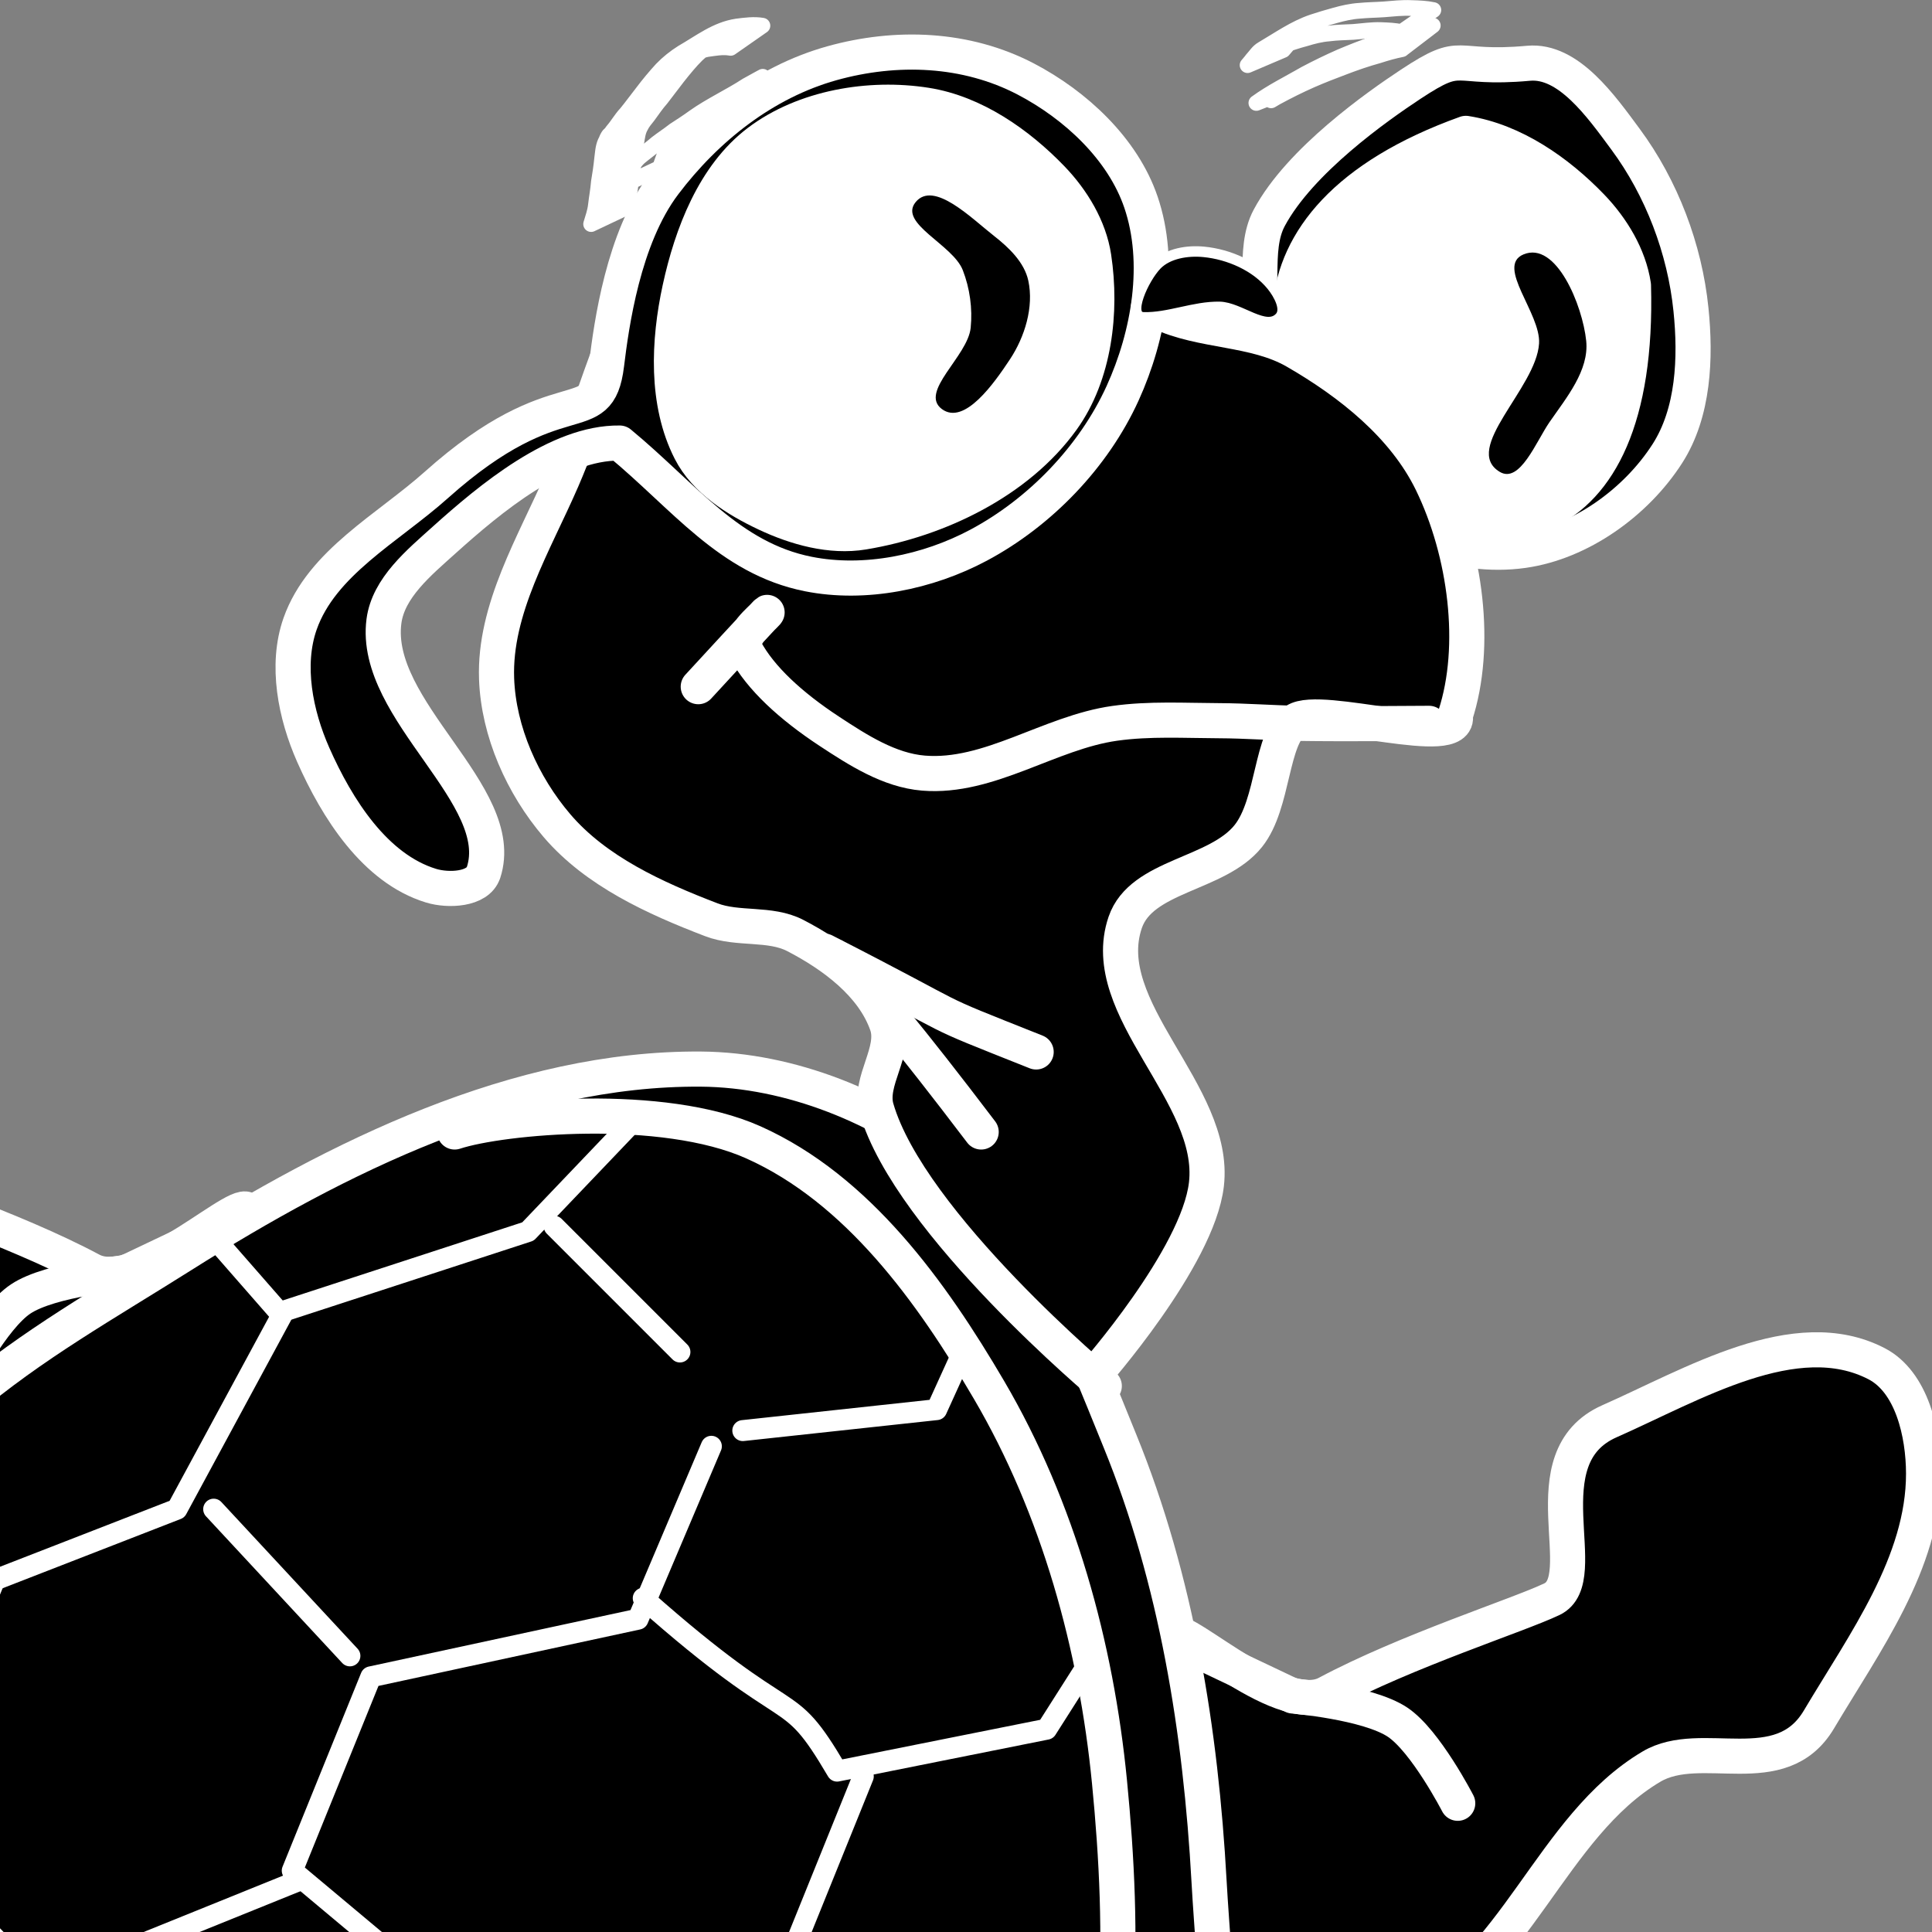 <?xml version="1.0" ?><!DOCTYPE svg  PUBLIC '-//W3C//DTD SVG 1.1//EN'  'http://www.w3.org/Graphics/SVG/1.1/DTD/svg11.dtd'><svg height="55px" viewBox="0 0 55 55" width="55px" xmlns="http://www.w3.org/2000/svg" xmlns:xlink="http://www.w3.org/1999/xlink" stroke-linecap="round" stroke-linejoin="round" stroke-width="3.5" stroke="#fff" fill="#000">
  <rect x="0" y="0" width="55" height="55" fill="#808080" stroke="none"/>
  <path
     d="m -0.468,76.562 c -1.309,1.292 1.04,2.939 0.895,4.772 -0.142,1.796 -0.913,3.572 -1.641,5.22 -0.895,2.028 -3.305,4.321 -2.237,6.264 1.301,2.367 4.919,1.065 7.009,1.641 2.828,0.779 5.709,-0.366 9.694,0 1.09,0.1 1.933,-1.452 2.088,-2.535 0.214,-1.499 -0.502,-3.379 -1.79,-4.176 C 11.512,86.487 8.917,88.086 6.392,88.344 3.481,88.642 10.747,82.801 9.524,80.142 8.046,76.927 2.051,74.078 -0.468,76.562 z"
     id="path3759"
     style="fill:#000;fill-opacity:1;stroke:#fff;stroke-width:1;stroke-linecap:butt;stroke-linejoin:miter;stroke-miterlimit:4;stroke-opacity:1;stroke-dasharray:none" />
  <g
     transform="matrix(-0.149,0,0,0.149,84.847,-99.132)"
     id="g3806-8"
     style="stroke-width:6.705;stroke-miterlimit:4;stroke-dasharray:none">
    <path
       d="m 532,962 c 8.152,8.762 27.492,11.417 35,8 21.107,-9.605 27.737,-36.582 47,-48 9.532,-5.65 24.679,3.317 32,-9 8.699,-14.636 20.022,-29.974 20,-47 -0.01,-7.616 -2.233,-17.505 -9,-21 -15.452,-7.98 -35.09,3.978 -51,11 -15.835,6.989 -2.813,30.089 -11,34 -6.493,3.102 -27.726,9.848 -43,18 -9.396,5.015 -29.758,-15.747 -30,-11 -1.114,21.893 -4.932,48.951 10,65 z"
       id="path3780-3"
       style="fill:#000;fill-opacity:1;stroke:#fff;stroke-width:6.705;stroke-linecap:butt;stroke-linejoin:miter;stroke-miterlimit:4;stroke-opacity:1;stroke-dasharray:none" />
    <path
       d="m 577,929 c 0,0 -6.15,-11.928 -11.5,-15.5 -5.715,-3.816 -20,-5 -20,-5 l -20,-9.5"
       id="path3790-7"
       style="fill:none;stroke:#fff;stroke-width:6.705;stroke-linecap:butt;stroke-linejoin:miter;stroke-miterlimit:4;stroke-opacity:1;stroke-dasharray:none" />
  </g>
  <g
     transform="matrix(0.149,0,0,0.149,-44.474,-87.085)"
     id="g3806"
     style="stroke-width:6.705;stroke-miterlimit:4;stroke-dasharray:none">
    <path
       d="m 532,962 c 8.152,8.762 27.492,11.417 35,8 21.107,-9.605 27.737,-36.582 47,-48 9.532,-5.65 24.679,3.317 32,-9 8.699,-14.636 20.022,-29.974 20,-47 -0.01,-7.616 -2.233,-17.505 -9,-21 -15.452,-7.98 -35.09,3.978 -51,11 -15.835,6.989 -2.813,30.089 -11,34 -6.493,3.102 -27.726,9.848 -43,18 -9.396,5.015 -29.758,-15.747 -30,-11 -1.114,21.893 -4.932,48.951 10,65 z"
       id="path3780"
       style="fill:#000;fill-opacity:1;stroke:#fff;stroke-width:6.705;stroke-linecap:butt;stroke-linejoin:miter;stroke-miterlimit:4;stroke-opacity:1;stroke-dasharray:none" />
    <path
       d="m 577,929 c 0,0 -6.15,-11.928 -11.5,-15.5 -5.715,-3.816 -20,-5 -20,-5 l -20,-9.5"
       id="path3790"
       style="fill:none;stroke:#fff;stroke-width:6.705;stroke-linecap:butt;stroke-linejoin:miter;stroke-miterlimit:4;stroke-opacity:1;stroke-dasharray:none" />
  </g>
  <path
     d="m 15.18,79.352 c -1.076,1.745 1.584,2.909 1.193,4.922 -0.516,2.655 -2.582,4.723 -4.027,7.009 -1.39,2.201 -3.888,4.87 -4.176,7.457 -0.094,0.842 3.05,0.899 4.623,1.044 3.815,0.35 7.524,-0.803 11.484,-0.447 1.807,0.162 4.284,0.56 5.369,-0.895 0.958,-1.285 0.145,-3.351 -0.597,-4.772 -0.619,-1.186 -1.734,-2.205 -2.983,-2.684 -0.882,-0.338 -1.956,-0.349 -2.834,0 -1.144,0.455 -2.725,3.765 -2.684,2.535 0.112,-3.408 4.834,-5.939 5.22,-9.545 0.243,-2.268 -0.569,-4.66 -1.939,-6.562 -1.727,-2.398 -7.099,-0.576 -8.65,1.939 z"
     id="path3757"
     style="fill:#000;fill-opacity:1;stroke:#fff;stroke-width:1;stroke-linecap:butt;stroke-linejoin:miter;stroke-miterlimit:4;stroke-opacity:1;stroke-dasharray:none" />
  <path
     d="m -5.699,46.542 c -1.71,4.368 -2.85,10.823 -2.386,13.87 0.692,4.539 5.817,11.663 8.128,16.554 1.064,2.252 4.341,2.65 6.786,3.132 2.246,0.442 4.578,-0.122 6.86,-0.298 3.142,-0.243 6.737,-0.843 9.396,-2.535 5.42,-3.451 6.758,-8.024 11.036,-15.212 0.962,-1.616 0.453,-5.71 0.298,-8.501 C 34.184,49.297 33.493,44.969 31.884,41.024 30.675,38.062 29.604,35.124 27.111,33.12 25.125,31.523 22.501,30.454 19.953,30.435 14.725,30.397 9.609,32.938 5.188,35.73 0.863,38.46 -3.339,40.513 -5.699,46.542 z"
     id="path2987"
     style="fill:#000;fill-opacity:1;stroke:#fff;stroke-width:1;stroke-linecap:butt;stroke-linejoin:miter;stroke-miterlimit:4;stroke-opacity:1;stroke-dasharray:none" />
  <path
     d="M 1.844,83.199 -0.17,79.023"
     id="path3798"
     style="fill:none;stroke:#fff;stroke-width:1;stroke-linecap:round;stroke-linejoin:miter;stroke-miterlimit:4;stroke-opacity:1;stroke-dasharray:none" />
  <path
     d="M 4.272,89.662 7.031,85.71"
     id="path3800"
     style="fill:none;stroke:#fff;stroke-width:1;stroke-linecap:round;stroke-linejoin:miter;stroke-miterlimit:4;stroke-opacity:1;stroke-dasharray:none" />
  <path
     d="M 5.617,91.092 5.692,88.109"
     id="path3802"
     style="fill:none;stroke:#fff;stroke-width:1;stroke-linecap:round;stroke-linejoin:miter;stroke-miterlimit:4;stroke-opacity:1;stroke-dasharray:none" />
  <path
     d="M 8.108,90.514 5.946,88.352"
     id="path3804"
     style="fill:none;stroke:#fff;stroke-width:1;stroke-linecap:round;stroke-linejoin:round;stroke-miterlimit:4;stroke-opacity:1;stroke-dasharray:none" />
  <path
     d="m 18.238,96.055 c 3.579,-3.952 3.535,-4.224 3.535,-4.224 l -0.228,4.599 0.198,-3.88 -0.597,3.878"
     id="path3792"
     style="fill:none;stroke:#fff;stroke-width:1;stroke-linecap:round;stroke-linejoin:round;stroke-miterlimit:4;stroke-opacity:1;stroke-dasharray:none" />
  <path
     d="m 21.76,92.121 2.518,3.114 0,0 -2.482,-3.355"
     id="path3794"
     style="fill:none;stroke:#fff;stroke-width:1;stroke-linecap:round;stroke-linejoin:round;stroke-miterlimit:4;stroke-opacity:1;stroke-dasharray:none" />
  <path
     d="M 18.089,87.778 15.106,80.62"
     id="path3796"
     style="fill:none;stroke:#fff;stroke-width:1;stroke-linecap:round;stroke-linejoin:round;stroke-miterlimit:4;stroke-opacity:1;stroke-dasharray:none" />
  <path
     d="m 43.516,1.801 c -2.23,0.203 -1.807,-0.425 -3.356,0.597 -0.948,0.626 -3.156,2.175 -4.027,3.803 -0.504,0.942 -0.034,2.217 -0.536,3.16 -0.061,0.115 -0.268,0.141 -0.284,0.27 -0.216,1.683 1.346,3.282 2.684,4.325 1.482,1.155 3.509,1.98 5.369,1.715 1.631,-0.232 3.212,-1.372 4.101,-2.759 0.748,-1.166 0.813,-2.723 0.671,-4.101 C 47.963,7.088 47.305,5.355 46.275,3.963 45.581,3.024 44.648,1.698 43.516,1.801 z"
     id="path3916"
     style="fill:#000;fill-opacity:1;stroke:#fff;stroke-width:1;stroke-linecap:butt;stroke-linejoin:miter;stroke-miterlimit:4;stroke-opacity:1;stroke-dasharray:none" />
  <path
     d="m 41.729,3.797 c 1.364,0.215 2.621,1.093 3.579,2.088 0.586,0.609 1.067,1.401 1.193,2.237 0.42,15.241 -18.522,0.616 -4.772,-4.325 z"
     id="path3860-5"
     style="fill:#ffffff;fill-opacity:1;stroke:#fff;stroke-width:1;stroke-linecap:butt;stroke-linejoin:miter;stroke-miterlimit:4;stroke-opacity:1;stroke-dasharray:none" />
  <path
     d="m 31.138,39.16 c 0,0 2.963,-3.352 3.206,-5.443 0.301,-2.585 -3.152,-4.994 -2.312,-7.457 0.461,-1.351 2.614,-1.345 3.505,-2.461 0.737,-0.924 0.63,-2.813 1.342,-3.281 0.726,-0.477 4.749,0.846 4.549,-0.149 0.644,-1.972 0.302,-4.637 -0.671,-6.637 -0.785,-1.612 -2.324,-2.832 -3.878,-3.728 C 35.715,9.331 34.219,9.46 33.002,8.885 30.821,7.854 29.358,5.445 27.037,4.784 25.003,4.204 22.492,3.961 20.699,5.082 c -2.764,1.727 -3.4,5.586 -4.698,8.575 -0.792,1.824 -1.936,3.68 -1.864,5.667 0.054,1.504 0.738,3.031 1.715,4.176 1.115,1.307 2.796,2.069 4.4,2.684 0.755,0.29 1.668,0.075 2.386,0.447 1.077,0.558 2.208,1.391 2.61,2.535 0.266,0.756 -0.521,1.616 -0.298,2.386 0.947,3.274 6.487,7.904 6.487,7.904"
     id="path3782"
     style="fill:#000;fill-opacity:1;stroke:#fff;stroke-width:1;stroke-linecap:butt;stroke-linejoin:miter;stroke-miterlimit:4;stroke-opacity:1;stroke-dasharray:none" />
  <path
     d="M 27.932,32.225 C 23.743,26.707 23.656,27.212 23.656,27.212"
     id="path3786"
     style="fill:none;stroke:#fff;stroke-width:1;stroke-linecap:round;stroke-linejoin:miter;stroke-miterlimit:4;stroke-opacity:1;stroke-dasharray:none" />
  <path
     d="m 29.497,29.947 c -3.408,-1.356 -1.66,-0.637 -6.03,-2.871"
     id="path3788"
     style="fill:none;stroke:#fff;stroke-width:1;stroke-linecap:round;stroke-linejoin:miter;stroke-miterlimit:4;stroke-opacity:1;stroke-dasharray:none" />
  <path
     d="m 19.878,19.548 c 0,0 2.196,-2.387 1.939,-2.088 -0.144,0.168 -0.801,0.666 -0.597,1.044 0.431,0.798 1.284,1.587 2.386,2.312 0.818,0.538 1.709,1.113 2.684,1.193 1.869,0.153 3.587,-1.156 5.443,-1.417 0.985,-0.139 1.988,-0.079 2.983,-0.075 0.746,0.003 1.491,0.062 2.237,0.075 1.243,0.021 3.728,0 3.728,0"
     id="path3784"
     style="fill:none;stroke:#fff;stroke-width:1;stroke-linecap:round;stroke-linejoin:round;stroke-miterlimit:4;stroke-opacity:1;stroke-dasharray:none" />
  <path
     d="m 13.764,24.843 c 0.725,-2.208 -3.168,-4.614 -2.834,-7.159 0.125,-0.951 1.002,-1.67 1.715,-2.312 1.309,-1.178 3.236,-2.783 4.996,-2.759 1.842,1.523 3.123,3.281 5.369,3.728 1.607,0.32 3.401,-0.049 4.847,-0.82 1.753,-0.935 3.278,-2.517 4.101,-4.325 0.755,-1.659 1.11,-3.718 0.522,-5.443 C 31.964,4.238 30.618,2.989 29.199,2.248 27.507,1.365 25.52,1.288 23.681,1.801 21.759,2.338 20.113,3.64 18.909,5.231 c -1.173,1.55 -1.504,4.03 -1.641,5.145 -0.24,1.965 -1.327,0.283 -4.847,3.43 -1.376,1.23 -3.265,2.211 -3.878,3.952 -0.414,1.178 -0.132,2.586 0.373,3.728 0.676,1.529 1.757,3.24 3.356,3.728 0.49,0.15 1.332,0.114 1.491,-0.373 z"
     id="path3912"
     style="fill:#000;fill-opacity:1;stroke:#fff;stroke-width:1;stroke-linecap:butt;stroke-linejoin:miter;stroke-miterlimit:4;stroke-opacity:1;stroke-dasharray:none" />
  <path
     d="m 32.928,7.543 c 0.324,-0.333 0.88,-0.418 1.342,-0.373 0.719,0.07 1.487,0.406 1.939,0.969 0.192,0.24 0.433,0.67 0.224,0.895 -0.395,0.425 -1.135,-0.288 -1.715,-0.298 -0.728,-0.013 -1.453,0.318 -2.162,0.298 -0.512,-0.014 0.015,-1.124 0.373,-1.491 z"
     id="path3914"
     style="fill:#000;fill-opacity:1;stroke:#fff;stroke-width:0.298;stroke-linecap:butt;stroke-linejoin:miter;stroke-miterlimit:4;stroke-opacity:1;stroke-dasharray:none" />
  <path
     d="m 19.356,8.214 c 0.335,-1.543 0.977,-3.224 2.237,-4.176 1.299,-0.982 3.164,-1.298 4.772,-1.044 1.364,0.215 2.621,1.093 3.579,2.088 0.586,0.609 1.067,1.401 1.193,2.237 0.234,1.552 0.022,3.349 -0.895,4.623 -1.267,1.762 -3.526,2.852 -5.667,3.206 -0.923,0.153 -1.912,-0.124 -2.759,-0.522 -0.847,-0.398 -1.737,-0.956 -2.162,-1.79 -0.702,-1.375 -0.626,-3.114 -0.298,-4.623 z"
     id="path3860"
     style="fill:#ffffff;fill-opacity:1;stroke:#fff;stroke-width:1;stroke-linecap:butt;stroke-linejoin:miter;stroke-miterlimit:4;stroke-opacity:1;stroke-dasharray:none" />
  <path
     d="m 24.949,10.591 a 0.82,1.277 0 0 1 -1.641,0 0.82,1.277 0 1 1 1.641,0 z"
     id="path3880"
     style="fill:none;stroke:#fff;stroke-width:1;stroke-linecap:round;stroke-linejoin:round;stroke-miterlimit:4;stroke-opacity:1;stroke-dasharray:none" />
  <path
     d="m 39.937,9.883 a 0.671,1.015 0 0 1 -1.342,0 0.671,1.015 0 1 1 1.342,0 z"
     id="path3882"
     style="fill:none;stroke:#fff;stroke-width:1;stroke-linecap:round;stroke-linejoin:round;stroke-miterlimit:4;stroke-opacity:1;stroke-dasharray:none" />
  <path
     d="m 20.797,1.362 c -0.226,-0.04 -0.458,0.007 -0.683,0.038 -0.113,0.027 -0.229,0.056 -0.338,0.099 -0.285,0.112 -1.198,0.674 0.659,-0.388 -0.217,0.124 -0.415,0.278 -0.596,0.448 -0.198,0.196 -0.374,0.414 -0.547,0.632 -0.159,0.202 -0.31,0.411 -0.469,0.613 -0.138,0.156 -0.254,0.327 -0.376,0.495 -0.076,0.098 -0.157,0.186 -0.209,0.299 -0.082,0.138 -0.097,0.299 -0.124,0.454 -0.029,0.219 -0.054,0.437 -0.088,0.655 -0.027,0.221 -0.062,0.442 -0.091,0.663 -0.024,0.183 -0.063,0.363 -0.116,0.54 0,0 -0.991,0.469 -0.991,0.469 l 0,0 c 0.052,-0.175 0.114,-0.345 0.135,-0.528 0.025,-0.222 0.068,-0.442 0.085,-0.666 0.037,-0.218 0.07,-0.436 0.092,-0.657 0.022,-0.16 0.027,-0.33 0.093,-0.479 0.033,-0.053 0.045,-0.111 0.079,-0.164 0.047,-0.074 0.028,-0.029 0.085,-0.095 0.016,-0.019 0.03,-0.041 0.044,-0.061 0.14,-0.158 0.241,-0.347 0.387,-0.5 0.165,-0.2 0.315,-0.411 0.476,-0.614 0.168,-0.222 0.347,-0.437 0.535,-0.642 0.173,-0.18 0.372,-0.338 0.583,-0.472 0.519,-0.298 0.968,-0.659 1.558,-0.747 0.24,-0.03 0.483,-0.064 0.725,-0.023 0,0 -0.906,0.632 -0.906,0.632 z"
     id="path3884"
     style="fill:#fff;fill-opacity:1;stroke:#fff;stroke-width:0.447;stroke-linecap:round;stroke-linejoin:round;stroke-miterlimit:4;stroke-opacity:1;stroke-dasharray:none" />
  <path
     d="M 21.989,2.226 C 21.482,2.55 20.941,2.814 20.421,3.114 22.005,2.178 21.126,2.708 20.768,2.939 20.584,3.075 20.39,3.195 20.2,3.322 20.034,3.443 19.867,3.562 19.701,3.682 19.538,3.814 19.372,3.94 19.209,4.071 19.069,4.18 18.973,4.321 18.895,4.477 18.859,4.578 18.822,4.679 18.787,4.78 c 0,0 -0.991,0.467 -0.991,0.467 l 0,0 c 0.032,-0.107 0.08,-0.206 0.108,-0.314 0.063,-0.174 0.159,-0.329 0.297,-0.456 0.161,-0.135 0.332,-0.255 0.49,-0.393 0.164,-0.128 0.339,-0.239 0.501,-0.368 0.19,-0.125 0.383,-0.246 0.566,-0.381 0.476,-0.337 1.014,-0.582 1.502,-0.9 0.112,-0.063 0.224,-0.126 0.337,-0.186 0.038,-0.02 0.151,-0.082 0.114,-0.061 -0.249,0.146 -1.154,0.666 -0.751,0.434 0,0 1.029,-0.397 1.029,-0.397 z"
     id="path3886"
     style="fill:none;stroke:#fff;stroke-width:0.447;stroke-linecap:round;stroke-linejoin:round;stroke-miterlimit:4;stroke-opacity:1;stroke-dasharray:none" />
  <path
     d="m 39.893,0.913 c -0.19,-0.044 -0.387,-0.049 -0.581,-0.057 -0.264,-0.01 -0.527,0.033 -0.791,0.053 -0.231,0.012 -0.459,0.014 -0.689,0.044 -0.232,0.018 -0.455,0.075 -0.676,0.143 -0.217,0.057 -0.428,0.129 -0.64,0.199 -0.415,0.156 -1.223,0.656 0.438,-0.295 -0.123,0.065 -0.207,0.17 -0.297,0.273 -0.044,0.049 -0.086,0.101 -0.13,0.151 0,0 -1.011,0.431 -1.011,0.431 l 0,0 c 0.041,-0.055 0.091,-0.099 0.128,-0.157 0.096,-0.101 0.167,-0.227 0.291,-0.298 0.477,-0.279 0.918,-0.596 1.44,-0.772 0.21,-0.07 0.423,-0.132 0.637,-0.191 0.226,-0.063 0.455,-0.115 0.69,-0.13 0.23,-0.023 0.461,-0.024 0.691,-0.04 0.263,-0.021 0.526,-0.052 0.791,-0.038 0.208,0.006 0.417,0.013 0.621,0.057 0,0 -0.912,0.629 -0.912,0.629 z"
     id="path3888"
     style="fill:none;stroke:#fff;stroke-width:0.447;stroke-linecap:round;stroke-linejoin:round;stroke-miterlimit:4;stroke-opacity:1;stroke-dasharray:none" />
  <path
     d="m 39.909,1.4 c -0.223,0.044 -0.447,0.107 -0.664,0.178 -0.332,0.092 -0.658,0.202 -0.979,0.326 -0.316,0.118 -0.63,0.24 -0.939,0.375 -0.339,0.149 -0.67,0.315 -0.996,0.492 -0.645,0.383 1.102,-0.661 0.535,-0.298 -0.031,0.02 -0.061,0.04 -0.091,0.061 0,0 -1.009,0.397 -1.009,0.397 l 0,0 c 0.437,-0.318 0.928,-0.558 1.395,-0.828 0.329,-0.174 0.663,-0.336 1.003,-0.486 0.309,-0.131 0.623,-0.253 0.938,-0.369 0.326,-0.122 0.656,-0.23 0.99,-0.327 0.231,-0.07 0.462,-0.137 0.696,-0.195 0,0 -0.88,0.673 -0.88,0.673 z"
     id="path3890"
     style="fill:none;stroke:#fff;stroke-width:0.447;stroke-linecap:round;stroke-linejoin:round;stroke-miterlimit:4;stroke-opacity:1;stroke-dasharray:none" />
  <path
     d="m 26.067,5.753 c -0.499,0.608 1.058,1.206 1.342,1.939 0.2,0.514 0.28,1.092 0.224,1.641 -0.084,0.813 -1.476,1.823 -0.82,2.312 0.642,0.478 1.497,-0.749 1.939,-1.417 0.422,-0.639 0.683,-1.488 0.522,-2.237 C 29.162,7.47 28.724,7.05 28.305,6.722 27.664,6.222 26.583,5.125 26.067,5.753 z"
     id="path3896"
     style="fill:#000;fill-opacity:1;stroke:none" />
  <path
     d="m 43.367,7.244 c -0.79,0.336 0.5,1.679 0.447,2.535 -0.078,1.271 -2.21,2.998 -1.119,3.654 0.572,0.344 1.037,-0.867 1.417,-1.417 0.481,-0.696 1.13,-1.471 1.044,-2.312 C 45.053,8.696 44.301,6.848 43.367,7.244 z"
     id="path3898"
     style="fill:#000;fill-opacity:1;stroke:none" />
  <path
     d="m 12.943,32.225 c 1.342,-0.441 5.919,-0.861 8.501,0.294 2.978,1.332 5.076,4.26 6.711,7.049 1.973,3.366 3.052,7.292 3.43,11.161 0.421,4.31 0.456,8.972 -1.342,12.924 -1.928,4.237 -5.433,8.008 -9.545,10.28 -3.401,1.879 -7.589,2.411 -11.484,2.203 C 6.2,75.974 3.123,75.071 0.565,73.492 -1.223,72.389 -3.76,68.94 -3.76,68.94"
     id="path4001"
     style="fill:none;stroke:#fff;stroke-width:1;stroke-linecap:round;stroke-linejoin:round;stroke-miterlimit:4;stroke-opacity:1;stroke-dasharray:none" />
  <path
     d="m 19.953,68.912 0.597,4.027 -1.641,1.79"
     id="path4186"
     style="fill:none;stroke:#fff;stroke-width:0.597;stroke-linecap:round;stroke-linejoin:miter;stroke-miterlimit:4;stroke-opacity:1;stroke-dasharray:none" />
  <path
     d="M 6.829,72.939 8.917,75.325"
     id="path4190"
     style="fill:none;stroke:#fff;stroke-width:0.597;stroke-linecap:round;stroke-linejoin:miter;stroke-miterlimit:4;stroke-opacity:1;stroke-dasharray:none" />
  <path
     d="m 6.083,42.963 3.878,4.176"
     id="path4194"
     style="fill:none;stroke:#fff;stroke-width:0.597;stroke-linecap:butt;stroke-linejoin:miter;stroke-miterlimit:4;stroke-opacity:1;stroke-dasharray:none" />
  <path
     d="m 15.777,34.909 3.579,3.579"
     id="path4198"
     style="fill:none;stroke:#fff;stroke-width:0.597;stroke-linecap:butt;stroke-linejoin:miter;stroke-miterlimit:4;stroke-opacity:1;stroke-dasharray:none" />
  <path
     d="m 18.312,45.498 c 4.404,3.909 4.027,2.386 5.518,4.922 l 5.965,-1.193 1.044,-1.641"
     id="path4013"
     style="fill:none;stroke:#fff;stroke-width:0.597;stroke-linecap:round;stroke-linejoin:miter;stroke-miterlimit:4;stroke-opacity:1;stroke-dasharray:none" />
  <path
     d="m -7.339,62.798 3.728,3.132 4.623,-3.579 0.447,-5.518 -4.325,-4.474 -4.027,1.79"
     id="path4170"
     style="fill:none;stroke:#fff;stroke-width:0.597;stroke-linecap:round;stroke-linejoin:miter;stroke-miterlimit:4;stroke-opacity:1;stroke-dasharray:none" />
  <path
     d="M -3.312,52.657 -0.181,45.051 -3.014,41.62 -5.102,44.305"
     id="path4172"
     style="fill:none;stroke:#fff;stroke-width:0.597;stroke-linecap:round;stroke-linejoin:miter;stroke-miterlimit:4;stroke-opacity:1;stroke-dasharray:none" />
  <path
     d="M -0.33,45.051 5.039,42.963 8.022,37.445 5.934,35.058"
     id="path4174"
     style="fill:none;stroke:#fff;stroke-width:0.597;stroke-linecap:round;stroke-linejoin:miter;stroke-miterlimit:4;stroke-opacity:1;stroke-dasharray:none" />
  <path
     d="m 20.251,41.173 -2.088,4.922 -7.606,1.641 -2.237,5.518 6.413,5.369 7.009,-1.044 2.834,-7.009"
     id="path4180"
     style="fill:none;stroke:#fff;stroke-width:0.597;stroke-linecap:round;stroke-linejoin:miter;stroke-miterlimit:4;stroke-opacity:1;stroke-dasharray:none" />
  <path
     d="m 22.19,57.28 5.816,4.922 3.579,-2.386"
     id="path4182"
     style="fill:none;stroke:#fff;stroke-width:0.597;stroke-linecap:round;stroke-linejoin:miter;stroke-miterlimit:4;stroke-opacity:1;stroke-dasharray:none" />
  <path
     d="m 13.838,64.737 -7.606,3.132 0.746,4.027 -1.939,2.237"
     id="path4188"
     style="fill:none;stroke:#fff;stroke-width:0.597;stroke-linecap:round;stroke-linejoin:miter;stroke-miterlimit:4;stroke-opacity:1;stroke-dasharray:none" />
  <path
     d="M 6.531,68.316 1.758,63.245"
     id="path4192"
     style="fill:#000;fill-opacity:1;stroke:#fff;stroke-width:0.597;stroke-linecap:round;stroke-linejoin:miter;stroke-miterlimit:4;stroke-opacity:1;stroke-dasharray:none" />
  <path
     d="M 8.171,37.295 15.031,35.058 18.163,31.777"
     id="path4196"
     style="fill:none;stroke:#fff;stroke-width:0.597;stroke-linecap:butt;stroke-linejoin:miter;stroke-miterlimit:4;stroke-opacity:1;stroke-dasharray:none" />
  <path
     d="m 21.146,40.726 5.518,-0.597 0.746,-1.641"
     id="path4200"
     style="fill:none;stroke:#fff;stroke-width:0.597;stroke-linecap:butt;stroke-linejoin:miter;stroke-miterlimit:4;stroke-opacity:1;stroke-dasharray:none" />
  <path
     d="M 8.469,53.551 1.46,56.385"
     id="path4202"
     style="fill:none;stroke:#fff;stroke-width:0.597;stroke-linecap:butt;stroke-linejoin:miter;stroke-miterlimit:4;stroke-opacity:1;stroke-dasharray:none" />
  <path
     d="m 14.882,58.92 -0.298,5.965 5.22,4.027 5.518,-0.895"
     id="path4204"
     style="fill:none;stroke:#fff;stroke-width:0.597;stroke-linecap:butt;stroke-linejoin:miter;stroke-miterlimit:4;stroke-opacity:1;stroke-dasharray:none" />
  <path
     d="m 28.006,61.903 -1.193,5.369"
     id="path4206"
     style="fill:#000;fill-opacity:1;stroke:#fff;stroke-width:0.597;stroke-linecap:butt;stroke-linejoin:miter;stroke-miterlimit:4;stroke-opacity:1;stroke-dasharray:none" />
</svg>
